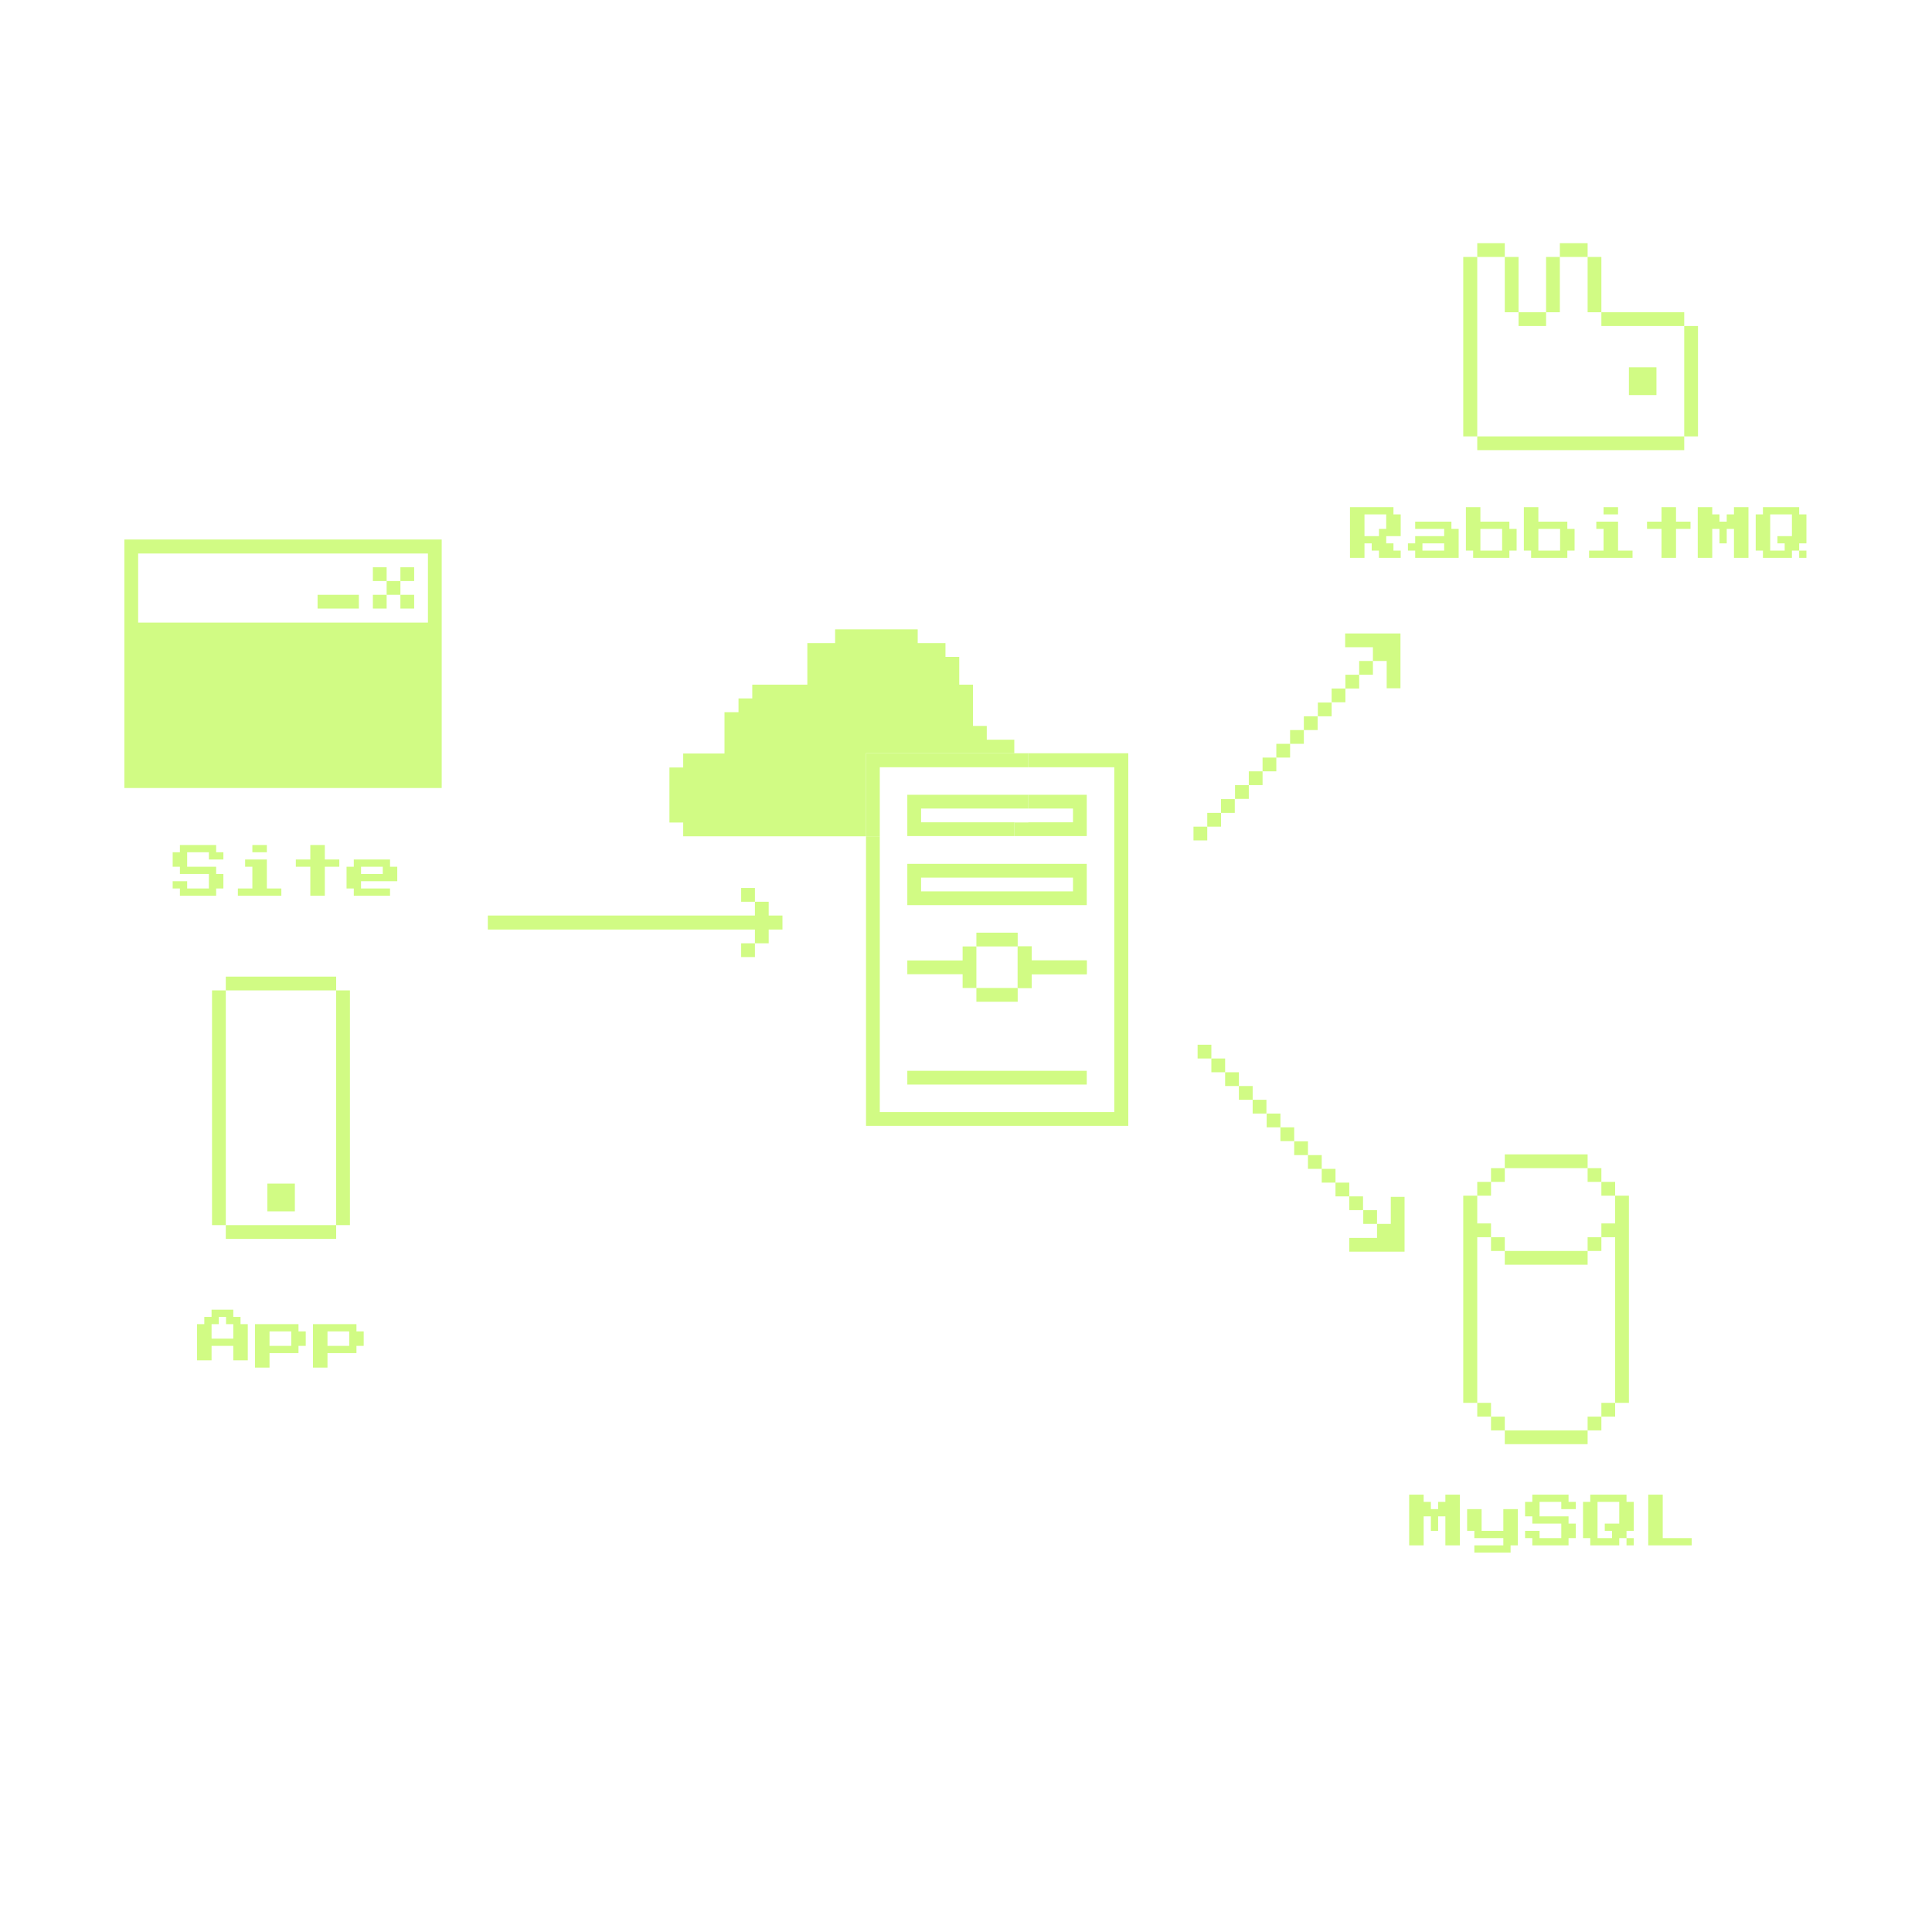 <svg width="800" height="800" viewBox="0 0 800 800" fill="none" xmlns="http://www.w3.org/2000/svg">
<g filter="url(#filter0_d)">
<path d="M583.5 639.899V618.899H589.5V621.899H592.5V624.899H595.5V621.899H598.5V618.899H604.5V639.899H598.5V627.899H595.5V633.899H592.5V627.899H589.5V639.899H583.5Z" fill="#D1FB84"/>
<path d="M610.5 642.899V639.899H622.5V636.899H610.5V633.899H607.5V624.899H613.5V633.899H622.5V624.899H628.5V639.899H625.5V642.899H610.5Z" fill="#D1FB84"/>
<path d="M634.5 639.899V636.899H631.5V633.899H637.5V636.899H646.5V630.899H634.5V627.899H631.5V621.899H634.5V618.899H649.5V621.899H652.5V624.899H646.5V621.899H637.5V627.899H649.5V630.899H652.5V636.899H649.5V639.899H634.5Z" fill="#D1FB84"/>
<path d="M676.5 621.899V633.899H673.5V636.899H670.5V639.899H658.5V636.899H655.5V621.899H658.5V618.899H673.5V621.899H676.5ZM670.5 621.899H661.5V636.899H667.5V633.899H664.5V630.899H670.5V621.899ZM673.5 639.899V636.899H676.5V639.899H673.5Z" fill="#D1FB84"/>
<path d="M682.5 639.899V618.899H688.5V636.899H700.5V639.899H682.5Z" fill="#D1FB84"/>
<path d="M668.8 506.599H663.1V512.299H668.8V580.899H674.5V495.099H668.8V506.599Z" fill="#D1FB84"/>
<path d="M668.8 580.899H663.1V586.599H668.8V580.899Z" fill="#D1FB84"/>
<path d="M668.8 489.399H663.1V495.099H668.8V489.399Z" fill="#D1FB84"/>
<path d="M663.1 586.599H657.4V592.299H663.1V586.599Z" fill="#D1FB84"/>
<path d="M663.1 512.299H657.4V517.999H663.1V512.299Z" fill="#D1FB84"/>
<path d="M663.1 483.699H657.4V489.399H663.1V483.699Z" fill="#D1FB84"/>
<path d="M623.1 592.299V597.999H657.4V592.299H623.1Z" fill="#D1FB84"/>
<path d="M623.1 517.999V523.699H657.4V517.999H623.1Z" fill="#D1FB84"/>
<path d="M657.4 483.699V477.999H623.1V483.699H657.4Z" fill="#D1FB84"/>
<path d="M623.1 586.599H617.4V592.299H623.1V586.599Z" fill="#D1FB84"/>
<path d="M623.1 512.299H617.4V517.999H623.1V512.299Z" fill="#D1FB84"/>
<path d="M623.1 483.699H617.4V489.399H623.1V483.699Z" fill="#D1FB84"/>
<path d="M617.4 580.899H611.7V586.599H617.4V580.899Z" fill="#D1FB84"/>
<path d="M617.4 489.399H611.7V495.099H617.4V489.399Z" fill="#D1FB84"/>
<path d="M611.7 512.299H617.4V506.599H611.7V495.099H605.9V580.899H611.7V512.299Z" fill="#D1FB84"/>
<path d="M697.4 180.699H703.1V134.999H697.4V180.699Z" fill="#D1FB84"/>
<path d="M697.4 186.399V180.699H611.7V186.399H697.4Z" fill="#D1FB84"/>
<path d="M685.9 163.599V152.099H674.5V163.599H685.9Z" fill="#D1FB84"/>
<path d="M697.4 134.999V129.299H663.1V134.999H697.4Z" fill="#D1FB84"/>
<path d="M657.4 129.299H663.1V106.399H657.4V129.299Z" fill="#D1FB84"/>
<path d="M657.4 106.399V100.699H645.9V106.399H657.4Z" fill="#D1FB84"/>
<path d="M645.9 106.399H640.2V129.299H645.9V106.399Z" fill="#D1FB84"/>
<path d="M640.2 134.999V129.299H628.8V134.999H640.2Z" fill="#D1FB84"/>
<path d="M623.1 129.299H628.8V106.399H623.1V129.299Z" fill="#D1FB84"/>
<path d="M623.1 106.399V100.699H611.7V106.399H623.1Z" fill="#D1FB84"/>
<path d="M611.7 106.399H605.9V180.699H611.7V106.399Z" fill="#D1FB84"/>
<path d="M577 209.999H559V230.999H565V224.999H568V227.999H571V230.999H580V227.999H577V224.999H574V221.999H580V212.999H577V209.999ZM574 218.999H571V221.999H565V212.999H574V218.999Z" fill="#D1FB84"/>
<path d="M601 215.999H586V218.999H598V221.999H586V224.999H583V227.999H586V230.999H604V218.999H601V215.999ZM598 227.999H589V224.999H598V227.999Z" fill="#D1FB84"/>
<path d="M607 209.999V227.999H610V230.999H625V227.999H628V218.999H625V215.999H613V209.999H607ZM622 218.999V227.999H613V218.999H622Z" fill="#D1FB84"/>
<path d="M631 209.999V227.999H634V230.999H649V227.999H652V218.999H649V215.999H637V209.999H631ZM646 218.999V227.999H637V218.999H646Z" fill="#D1FB84"/>
<path d="M670 209.999H664V212.999H670V209.999Z" fill="#D1FB84"/>
<path d="M670 215.999H661V218.999H664V227.999H658V230.999H676V227.999H670V215.999Z" fill="#D1FB84"/>
<path d="M694 209.999H688V215.999H682V218.999H688V230.999H694V218.999H700V215.999H694V209.999Z" fill="#D1FB84"/>
<path d="M718 212.999H715V215.999H712V212.999H709V209.999H703V230.999H709V218.999H712V224.999H715V218.999H718V230.999H724V209.999H718V212.999Z" fill="#D1FB84"/>
<path d="M745 209.999H730V212.999H727V227.999H730V230.999H742V227.999H745V224.999H748V212.999H745V209.999ZM742 221.999H736V224.999H739V227.999H733V212.999H742V221.999Z" fill="#D1FB84"/>
<path d="M748 227.999H745V230.999H748V227.999Z" fill="#D1FB84"/>
<path d="M81.6 563.299V548.299H84.6V545.299H87.6V542.299H96.6V545.299H99.6V548.299H102.6V563.299H96.6V557.299H87.6V563.299H81.6ZM87.6 554.299H96.6V548.299H93.6V545.299H90.6V548.299H87.6V554.299Z" fill="#D1FB84"/>
<path d="M105.6 566.299V548.299H123.6V551.299H126.6V557.299H123.6V560.299H111.6V566.299H105.6ZM111.6 557.299H120.6V551.299H111.6V557.299Z" fill="#D1FB84"/>
<path d="M129.6 566.299V548.299H147.6V551.299H150.6V557.299H147.6V560.299H135.6V566.299H129.6ZM135.6 557.299H144.6V551.299H135.6V557.299Z" fill="#D1FB84"/>
<path d="M74.5 370.899V367.899H71.5V364.899H77.5V367.899H86.5V361.899H74.5V358.899H71.5V352.899H74.5V349.899H89.5V352.899H92.5V355.899H86.5V352.899H77.5V358.899H89.5V361.899H92.5V367.899H89.5V370.899H74.5Z" fill="#D1FB84"/>
<path d="M98.5 370.899V367.899H104.5V358.899H101.5V355.899H110.5V367.899H116.5V370.899H98.5ZM104.5 352.899V349.899H110.5V352.899H104.5Z" fill="#D1FB84"/>
<path d="M128.5 370.899V358.899H122.5V355.899H128.5V349.899H134.5V355.899H140.5V358.899H134.5V370.899H128.5Z" fill="#D1FB84"/>
<path d="M146.5 370.899V367.899H143.5V358.899H146.5V355.899H161.5V358.899H164.5V364.899H149.5V367.899H161.5V370.899H146.5ZM149.5 361.899H158.5V358.899H149.5V361.899Z" fill="#D1FB84"/>
<path d="M574.2 284.999H579.9V262.299H557V267.999H568.5V273.699H574.2V284.999Z" fill="#D1FB84"/>
<path d="M568.5 273.699H562.8V279.399H568.5V273.699Z" fill="#D1FB84"/>
<path d="M562.8 279.399H557.1V285.099H562.8V279.399Z" fill="#D1FB84"/>
<path d="M557.1 285.099H551.4V290.799H557.1V285.099Z" fill="#D1FB84"/>
<path d="M551.4 290.899H545.7V296.599H551.4V290.899Z" fill="#D1FB84"/>
<path d="M545.6 296.599H539.9V302.299H545.6V296.599Z" fill="#D1FB84"/>
<path d="M539.9 302.299H534.2V307.999H539.9V302.299Z" fill="#D1FB84"/>
<path d="M534.2 307.999H528.5V313.699H534.2V307.999Z" fill="#D1FB84"/>
<path d="M528.5 313.699H522.8V319.399H528.5V313.699Z" fill="#D1FB84"/>
<path d="M522.8 319.399H517.1V325.099H522.8V319.399Z" fill="#D1FB84"/>
<path d="M517.1 325.099H511.4V330.799H517.1V325.099Z" fill="#D1FB84"/>
<path d="M511.3 330.899H505.6V336.599H511.3V330.899Z" fill="#D1FB84"/>
<path d="M505.6 336.599H499.9V342.299H505.6V336.599Z" fill="#D1FB84"/>
<path d="M499.9 342.299H494.2V347.999H499.9V342.299Z" fill="#D1FB84"/>
<path d="M139.2 507.299H144.9V410.099H139.2V507.299Z" fill="#D1FB84"/>
<path d="M93.5 507.299V512.999H139.2V507.299H93.5Z" fill="#D1FB84"/>
<path d="M110.7 490.099V501.599H122.1V490.099H110.7Z" fill="#D1FB84"/>
<path d="M139.2 410.099V404.399H93.5V410.099H139.2Z" fill="#D1FB84"/>
<path d="M93.5 410.099H87.8V507.299H93.5V410.099Z" fill="#D1FB84"/>
<path d="M51.5 223.399V326.299H182.9V223.399H51.5ZM177.2 257.799H57.2V229.199H177.2V257.799Z" fill="#D1FB84"/>
<path d="M171.5 246.299H165.8V251.999H171.5V246.299Z" fill="#D1FB84"/>
<path d="M171.5 234.899H165.8V240.599H171.5V234.899Z" fill="#D1FB84"/>
<path d="M165.8 240.599H160.1V246.299H165.8V240.599Z" fill="#D1FB84"/>
<path d="M160.1 246.299H154.4V251.999H160.1V246.299Z" fill="#D1FB84"/>
<path d="M160.1 234.899H154.4V240.599H160.1V234.899Z" fill="#D1FB84"/>
<path d="M131.5 246.299V251.999H148.6V246.299H131.5Z" fill="#D1FB84"/>
<path d="M318.3 373.399H312.6V379.099H202V384.899H312.6V390.599H318.3V384.899H324V379.099H318.3V373.399Z" fill="#D1FB84"/>
<path d="M312.6 390.599H306.9V396.299H312.6V390.599Z" fill="#D1FB84"/>
<path d="M312.6 367.699H306.9V373.399H312.6V367.699Z" fill="#D1FB84"/>
<path d="M575.9 495.599V506.799H570.2V512.599H558.7V518.299H581.6V495.599H575.9Z" fill="#D1FB84"/>
<path d="M570.2 501.099H564.5V506.799H570.2V501.099Z" fill="#D1FB84"/>
<path d="M564.4 495.399H558.7V501.099H564.4V495.399Z" fill="#D1FB84"/>
<path d="M558.7 489.699H553V495.399H558.7V489.699Z" fill="#D1FB84"/>
<path d="M553 483.999H547.3V489.699H553V483.999Z" fill="#D1FB84"/>
<path d="M547.3 478.299H541.6V483.999H547.3V478.299Z" fill="#D1FB84"/>
<path d="M541.6 472.599H535.9V478.299H541.6V472.599Z" fill="#D1FB84"/>
<path d="M535.9 466.799H530.2V472.499H535.9V466.799Z" fill="#D1FB84"/>
<path d="M530.2 461.099H524.5V466.799H530.2V461.099Z" fill="#D1FB84"/>
<path d="M524.4 455.399H518.7V461.099H524.4V455.399Z" fill="#D1FB84"/>
<path d="M518.7 449.699H513V455.399H518.7V449.699Z" fill="#D1FB84"/>
<path d="M513 443.999H507.3V449.699H513V443.999Z" fill="#D1FB84"/>
<path d="M507.3 438.299H501.6V443.999H507.3V438.299Z" fill="#D1FB84"/>
<path d="M501.6 432.599H495.9V438.299H501.6V432.599Z" fill="#D1FB84"/>
<path d="M427.2 397.699V391.899H421.4V409.099H427.2V403.399H450V397.699H427.2Z" fill="#D1FB84"/>
<path d="M420 311.899V311.999H425.8V317.699H461.4V460.499H364.3V346.299H358.6V466.199H467.2V311.899H420Z" fill="#D1FB84"/>
<path d="M375.7 443.399V449.099H450V443.399H375.7Z" fill="#D1FB84"/>
<path d="M450 357.699H375.7V374.799H450V357.699ZM444.3 369.099H381.4V363.399H444.3V369.099Z" fill="#D1FB84"/>
<path d="M450 329.099H425.8V334.799H444.3V340.499H425.8V340.599H420V346.199H450V329.099Z" fill="#D1FB84"/>
<path d="M421.4 414.799V409.099H404.3V414.799H421.4Z" fill="#D1FB84"/>
<path d="M421.4 391.899V386.199H404.3V391.899H421.4Z" fill="#D1FB84"/>
<path d="M404.3 391.899H398.6V397.699H375.7V403.399H398.6V409.099H404.3V391.899Z" fill="#D1FB84"/>
<path d="M420 311.899V306.299H408.6V300.599H402.9V283.499H397.2V271.999H391.5V266.299H380V260.599H345.8V266.299H334.3V283.499H311.5V289.199H305.8V294.899H300V311.999H282.9V317.799H277.2V340.599H282.9V346.299H358.6V311.899H420Z" fill="#D1FB84"/>
<path d="M364.3 346.299V317.699H425.8V311.999H420V311.899H358.6V346.299H364.3Z" fill="#D1FB84"/>
<path d="M425.8 340.599V340.499H381.4V334.799H425.8V329.099H375.7V346.199H420V340.599H425.8Z" fill="#D1FB84"/>
<path fill-rule="evenodd" clip-rule="evenodd" d="M427.2 391.899H421.4V409.099H427.2V403.399H450V397.699H427.2V391.899Z" fill="#D1FB84"/>
</g>
<defs>
<filter id="filter0_d" x="31.5" y="80.699" width="736.5" height="582.2" filterUnits="userSpaceOnUse" color-interpolation-filters="sRGB" filterRes="800">
<feFlood flood-opacity="0" result="BackgroundImageFix"/>
<feColorMatrix in="SourceAlpha" type="matrix" values="0 0 0 0 0 0 0 0 0 0 0 0 0 0 0 0 0 0 127 0"/>
<feOffset/>
<feGaussianBlur stdDeviation="10"/>
<feColorMatrix type="matrix" values="0 0 0 0 0.708 0 0 0 0 0.85 0 0 0 0 0.447 0 0 0 1 0"/>
<feBlend mode="normal" in2="BackgroundImageFix" result="effect1_dropShadow"/>
<feBlend mode="normal" in="SourceGraphic" in2="effect1_dropShadow" result="shape"/>
</filter>
</defs>
</svg>
